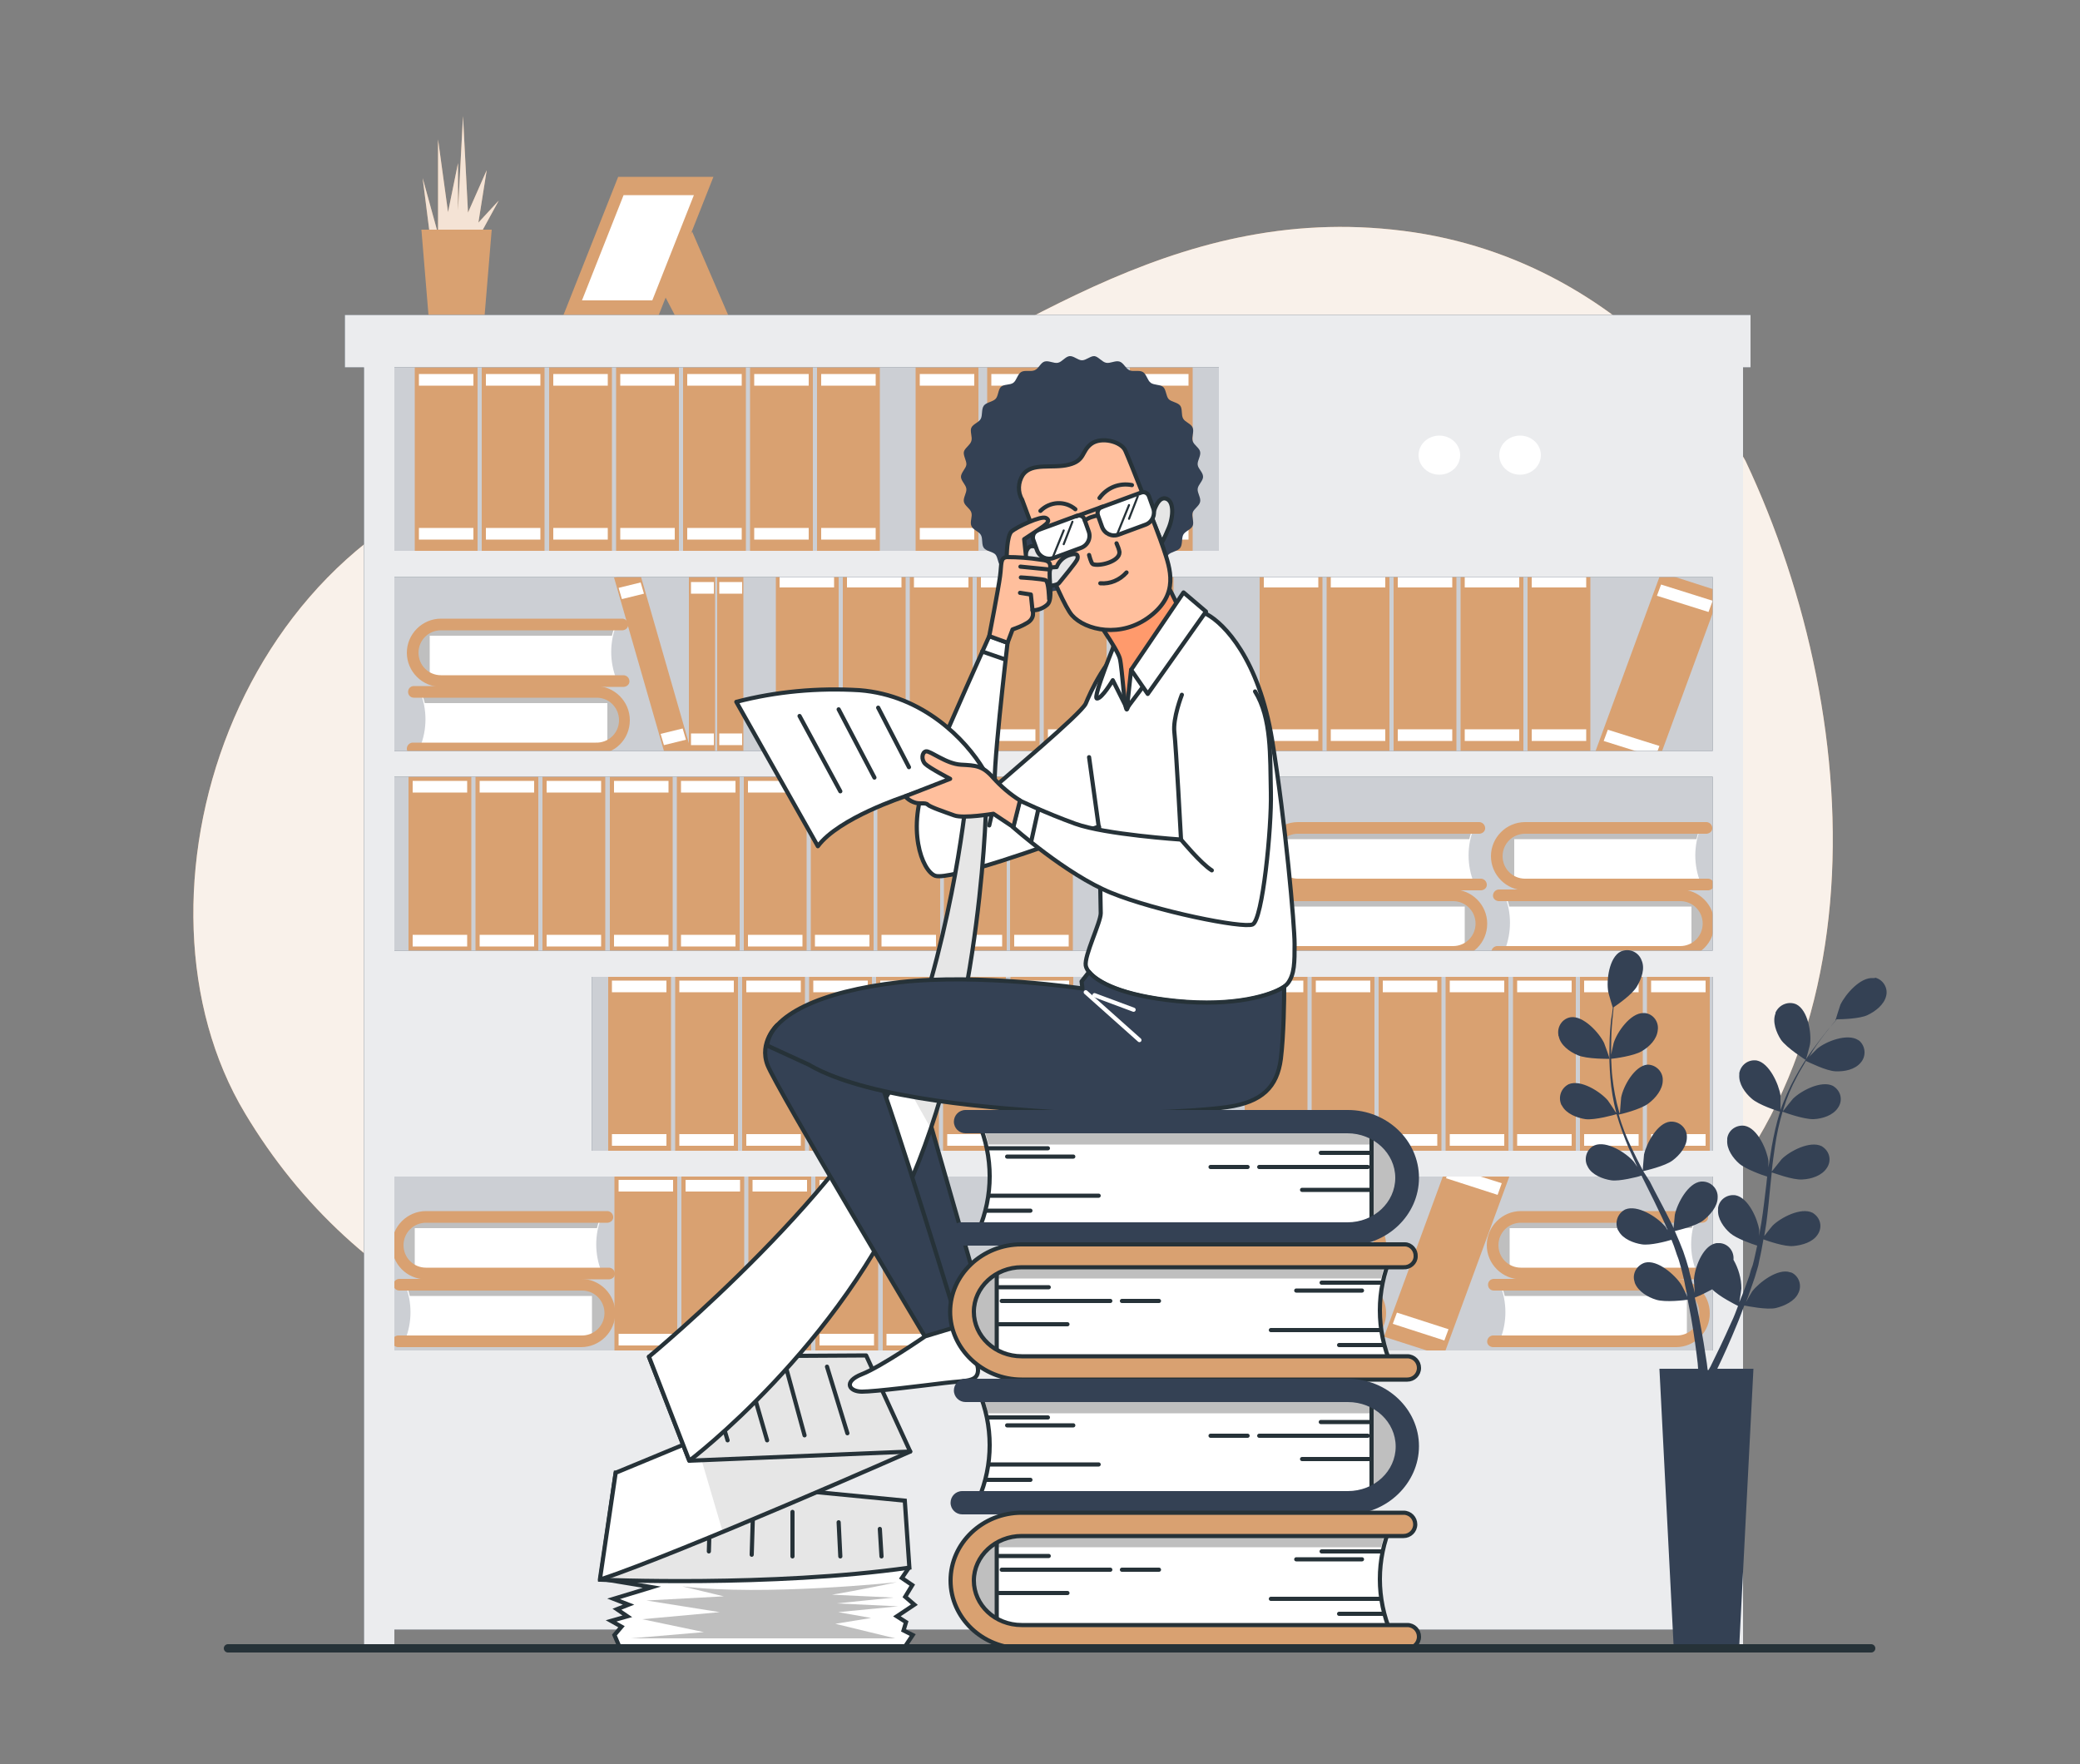 <?xml version="1.0" encoding="utf-8"?>
<!-- Generator: Adobe Illustrator 25.3.1, SVG Export Plug-In . SVG Version: 6.00 Build 0)  -->
<svg version="1.1" id="Capa_2" xmlns="http://www.w3.org/2000/svg" xmlns:xlink="http://www.w3.org/1999/xlink" x="0px" y="0px"
	 viewBox="0 0 500 424" style="enable-background:new 0 0 500 424;" xml:space="preserve">
<rect x="0" y="0" width="500" height="424" fill="#808080" stroke="none"/>
<style type="text/css">
	.st0{fill:#344154;fill-opacity:0;}
	.st1{fill:#D9A171;}
	.st2{opacity:0.85;fill:#FFFFFF;enable-background:new    ;}
	.st3{opacity:0.7;fill:#FFFFFF;enable-background:new    ;}
	.st4{fill:#FFFFFF;}
	.st5{fill:#344154;}
	.st6{opacity:0.75;fill:#FFFFFF;enable-background:new    ;}
	.st7{opacity:0.25;enable-background:new    ;}
	.st8{opacity:0.9;fill:#FFFFFF;enable-background:new    ;}
	.st9{fill:#FFFFFF;stroke:#263238;stroke-linecap:round;stroke-miterlimit:10;}
	.st10{clip-path:url(#SVGID_2_);}
	.st11{opacity:0.1;enable-background:new    ;}
	.st12{fill:none;stroke:#263238;stroke-linecap:round;stroke-miterlimit:10;}
	.st13{fill:none;stroke:#263238;stroke-linecap:round;stroke-linejoin:round;}
	.st14{clip-path:url(#SVGID_4_);}
	.st15{clip-path:url(#SVGID_6_);}
	.st16{fill:#344154;stroke:#263238;stroke-linecap:round;stroke-linejoin:round;}
	.st17{fill:#FFFFFF;stroke:#263238;stroke-linecap:round;stroke-linejoin:round;}
	.st18{fill:#FF9A6C;}
	.st19{clip-path:url(#SVGID_8_);}
	.st20{clip-path:url(#SVGID_10_);}
	.st21{fill:#FFBF9D;}
	.st22{fill:none;stroke:#263238;stroke-width:0.5;stroke-linecap:round;stroke-linejoin:round;}
	.st23{clip-path:url(#SVGID_12_);}
	.st24{clip-path:url(#SVGID_14_);}
	.st25{fill:none;stroke:#FFFFFF;stroke-linecap:round;stroke-linejoin:round;}
	.st26{fill:#D9A171;stroke:#263238;stroke-linecap:round;stroke-linejoin:round;}
	.st27{fill:none;stroke:#263238;stroke-width:2;stroke-linecap:round;stroke-linejoin:round;}
</style>
<g id="Capa_1">
	<rect id="Rectángulo_6382" y="-38" class="st0" width="500" height="500"/>
	<g id="freepik--background-simple--inject-33">
		<path id="Trazado_106435" class="st1" d="M419.6,110.8c0,0-25.6-48.1-82.2-55.3S241.3,83.2,199.7,101
			c-21.8,9.3-46.7,5.7-69.8,10.2c-74,14.4-101.9,105-71,156.4c26.7,44.6,73.7,67.8,145.2,73.1s121.7,11.6,185.7-32.1
			S449.5,174.1,419.6,110.8z"/>
		<path id="Trazado_106436" class="st2" d="M419.6,110.8c0,0-25.6-48.1-82.2-55.3S241.3,83.2,199.7,101
			c-21.8,9.3-46.7,5.7-69.8,10.2c-74,14.4-101.9,105-71,156.4c26.7,44.6,73.7,67.8,145.2,73.1s121.7,11.6,185.7-32.1
			S449.5,174.1,419.6,110.8z"/>
	</g>
	<g id="freepik--Bookshelf--inject-33">
		<path id="Trazado_106437" class="st1" d="M103.6,58.6l-2-15.8l3.7,13.4V33.5l2.4,17.5l2.4-11.8v11.4l1.2-22.7l1.2,23.2l4.5-10.2
			l-2,12.6l4.9-5.3l-6.9,12.6L103.6,58.6z"/>
		<path id="Trazado_106438" class="st3" d="M103.6,58.6l-2-15.8l3.7,13.4V33.5l2.4,17.5l2.4-11.8v11.4l1.2-22.7l1.2,23.2l4.5-10.2
			l-2,12.6l4.9-5.3l-6.9,12.6L103.6,58.6z"/>
		<path id="Trazado_106439" class="st1" d="M116.5,75.7H103l-1.7-20.5h16.9L116.5,75.7z"/>
		<path id="Trazado_106440" class="st1" d="M166.4,55.7l8.8,20.4h-12.8l-4.4-8.4L166.4,55.7z"/>
		<path id="Trazado_106441" class="st1" d="M171.5,42.5h-22.9l-13.5,34.1H158L171.5,42.5z"/>
		<path id="Trazado_106442" class="st4" d="M166.8,46.9h-16.9l-10,25.3h16.9L166.8,46.9z"/>
		<rect id="Rectángulo_6383" x="90.7" y="82.5" class="st5" width="325.2" height="260.7"/>
		<rect id="Rectángulo_6384" x="90.7" y="82.5" class="st6" width="325.2" height="260.7"/>
		<rect id="Rectángulo_6385" x="99.7" y="87.2" class="st1" width="15.1" height="46.1"/>
		<rect id="Rectángulo_6386" x="100.7" y="89.9" class="st4" width="13.1" height="2.8"/>
		<rect id="Rectángulo_6387" x="100.7" y="126.9" class="st4" width="13.1" height="2.8"/>
		<rect id="Rectángulo_6388" x="115.8" y="87.2" class="st1" width="15.1" height="46.1"/>
		<rect id="Rectángulo_6389" x="116.8" y="89.9" class="st4" width="13.1" height="2.8"/>
		<rect id="Rectángulo_6390" x="116.8" y="126.9" class="st4" width="13.1" height="2.8"/>
		<rect id="Rectángulo_6391" x="132" y="87.2" class="st1" width="15.1" height="46.1"/>
		<rect id="Rectángulo_6392" x="133" y="89.9" class="st4" width="13.1" height="2.8"/>
		<rect id="Rectángulo_6393" x="133" y="126.9" class="st4" width="13.1" height="2.8"/>
		<rect id="Rectángulo_6394" x="148.1" y="87.2" class="st1" width="15.1" height="46.1"/>
		<rect id="Rectángulo_6395" x="149.1" y="89.9" class="st4" width="13.1" height="2.8"/>
		<rect id="Rectángulo_6396" x="149.1" y="126.9" class="st4" width="13.1" height="2.8"/>
		<rect id="Rectángulo_6397" x="164.2" y="87.2" class="st1" width="15.1" height="46.1"/>
		<rect id="Rectángulo_6398" x="165.2" y="89.9" class="st4" width="13.1" height="2.8"/>
		<rect id="Rectángulo_6399" x="165.2" y="126.9" class="st4" width="13.1" height="2.8"/>
		<rect id="Rectángulo_6400" x="180.3" y="87.2" class="st1" width="15.1" height="46.1"/>
		<rect id="Rectángulo_6401" x="181.3" y="89.9" class="st4" width="13.1" height="2.8"/>
		<rect id="Rectángulo_6402" x="181.3" y="126.9" class="st4" width="13.1" height="2.8"/>
		<rect id="Rectángulo_6403" x="186.5" y="135.7" class="st1" width="15.1" height="46.1"/>
		<rect id="Rectángulo_6404" x="187.4" y="138.4" class="st4" width="13.1" height="2.8"/>
		<rect id="Rectángulo_6405" x="187.4" y="175.3" class="st4" width="13.1" height="2.8"/>
		<rect id="Rectángulo_6406" x="202.6" y="135.7" class="st1" width="15.1" height="46.1"/>
		<rect id="Rectángulo_6407" x="203.6" y="138.4" class="st4" width="13.1" height="2.8"/>
		<rect id="Rectángulo_6408" x="203.6" y="175.3" class="st4" width="13.1" height="2.8"/>
		<rect id="Rectángulo_6409" x="218.7" y="135.7" class="st1" width="15.1" height="46.1"/>
		<rect id="Rectángulo_6410" x="219.7" y="138.4" class="st4" width="13.1" height="2.8"/>
		<rect id="Rectángulo_6411" x="219.7" y="175.3" class="st4" width="13.1" height="2.8"/>
		<rect id="Rectángulo_6412" x="234.8" y="135.7" class="st1" width="15.1" height="46.1"/>
		<rect id="Rectángulo_6413" x="235.8" y="138.4" class="st4" width="13.1" height="2.8"/>
		<rect id="Rectángulo_6414" x="235.8" y="175.3" class="st4" width="13.1" height="2.8"/>
		<rect id="Rectángulo_6415" x="250.9" y="135.7" class="st1" width="15.1" height="46.1"/>
		<rect id="Rectángulo_6416" x="251.9" y="138.4" class="st4" width="13.1" height="2.8"/>
		<rect id="Rectángulo_6417" x="251.9" y="175.3" class="st4" width="13.1" height="2.8"/>
		<rect id="Rectángulo_6418" x="267" y="135.7" class="st1" width="15.1" height="46.1"/>
		<rect id="Rectángulo_6419" x="268" y="138.4" class="st4" width="13.1" height="2.8"/>
		<rect id="Rectángulo_6420" x="268" y="175.3" class="st4" width="13.1" height="2.8"/>
		<rect id="Rectángulo_6421" x="302.8" y="135.7" class="st1" width="15.1" height="46.1"/>
		<rect id="Rectángulo_6422" x="303.8" y="138.4" class="st4" width="13.1" height="2.8"/>
		<rect id="Rectángulo_6423" x="303.8" y="175.3" class="st4" width="13.1" height="2.8"/>
		<rect id="Rectángulo_6424" x="318.9" y="135.7" class="st1" width="15.1" height="46.1"/>
		<rect id="Rectángulo_6425" x="319.9" y="138.4" class="st4" width="13.1" height="2.8"/>
		<rect id="Rectángulo_6426" x="319.9" y="175.3" class="st4" width="13.1" height="2.8"/>
		<rect id="Rectángulo_6427" x="335" y="135.7" class="st1" width="15.1" height="46.1"/>
		<rect id="Rectángulo_6428" x="336" y="138.4" class="st4" width="13.1" height="2.8"/>
		<rect id="Rectángulo_6429" x="336" y="175.3" class="st4" width="13.1" height="2.8"/>
		<rect id="Rectángulo_6430" x="351.1" y="135.7" class="st1" width="15.1" height="46.1"/>
		<rect id="Rectángulo_6431" x="352.1" y="138.4" class="st4" width="13.1" height="2.8"/>
		<rect id="Rectángulo_6432" x="352.1" y="175.3" class="st4" width="13.1" height="2.8"/>
		<rect id="Rectángulo_6433" x="367.2" y="135.7" class="st1" width="15.1" height="46.1"/>
		<rect id="Rectángulo_6434" x="368.2" y="138.4" class="st4" width="13.1" height="2.8"/>
		<rect id="Rectángulo_6435" x="368.2" y="175.3" class="st4" width="13.1" height="2.8"/>
		<path id="Trazado_106443" class="st1" d="M397.6,185.8l-14.3-4.6l16-43.6l14.3,4.6L397.6,185.8z"/>
		<path id="Trazado_106444" class="st4" d="M410.7,147.1l-12.4-3.9l1-2.7l12.4,3.9L410.7,147.1z"/>
		<path id="Trazado_106445" class="st4" d="M397.9,182l-12.4-3.9l1-2.7l12.4,3.9L397.9,182z"/>
		<path id="Trazado_106446" class="st1" d="M347,325.9l-14.3-4.6l16-43.6l14.3,4.6L347,325.9z"/>
		<path id="Trazado_106447" class="st4" d="M360,287.2l-12.4-4l1-2.7l12.4,3.9L360,287.2z"/>
		<path id="Trazado_106448" class="st4" d="M347.2,322.2l-12.4-4l1-2.7l12.4,4L347.2,322.2z"/>
		<rect id="Rectángulo_6436" x="196.4" y="87.2" class="st1" width="15.1" height="46.1"/>
		<rect id="Rectángulo_6437" x="197.4" y="89.9" class="st4" width="13.1" height="2.8"/>
		<rect id="Rectángulo_6438" x="197.4" y="126.9" class="st4" width="13.1" height="2.8"/>
		<rect id="Rectángulo_6439" x="98.2" y="185" class="st1" width="15.1" height="46.1"/>
		<rect id="Rectángulo_6440" x="99.2" y="187.7" class="st4" width="13.1" height="2.8"/>
		<rect id="Rectángulo_6441" x="99.2" y="224.7" class="st4" width="13.1" height="2.8"/>
		<rect id="Rectángulo_6442" x="114.3" y="185" class="st1" width="15.1" height="46.1"/>
		<rect id="Rectángulo_6443" x="115.3" y="187.7" class="st4" width="13.1" height="2.8"/>
		<rect id="Rectángulo_6444" x="115.3" y="224.7" class="st4" width="13.1" height="2.8"/>
		<rect id="Rectángulo_6445" x="130.4" y="185" class="st1" width="15.1" height="46.1"/>
		<rect id="Rectángulo_6446" x="131.4" y="187.7" class="st4" width="13.1" height="2.8"/>
		<rect id="Rectángulo_6447" x="131.4" y="224.7" class="st4" width="13.1" height="2.8"/>
		<rect id="Rectángulo_6448" x="146.6" y="185" class="st1" width="15.1" height="46.1"/>
		<rect id="Rectángulo_6449" x="147.6" y="187.7" class="st4" width="13.1" height="2.8"/>
		<rect id="Rectángulo_6450" x="147.6" y="224.7" class="st4" width="13.1" height="2.8"/>
		<rect id="Rectángulo_6451" x="162.7" y="185" class="st1" width="15.1" height="46.1"/>
		<rect id="Rectángulo_6452" x="163.7" y="187.7" class="st4" width="13.1" height="2.8"/>
		<rect id="Rectángulo_6453" x="163.7" y="224.7" class="st4" width="13.1" height="2.8"/>
		<rect id="Rectángulo_6454" x="147.7" y="280.9" class="st1" width="15.1" height="46.1"/>
		<rect id="Rectángulo_6455" x="148.7" y="283.6" class="st4" width="13.1" height="2.8"/>
		<rect id="Rectángulo_6456" x="148.7" y="320.6" class="st4" width="13.1" height="2.8"/>
		<rect id="Rectángulo_6457" x="163.8" y="280.9" class="st1" width="15.1" height="46.1"/>
		<rect id="Rectángulo_6458" x="164.8" y="283.6" class="st4" width="13.1" height="2.8"/>
		<rect id="Rectángulo_6459" x="164.8" y="320.6" class="st4" width="13.1" height="2.8"/>
		<rect id="Rectángulo_6460" x="179.9" y="280.9" class="st1" width="15.1" height="46.1"/>
		<rect id="Rectángulo_6461" x="180.9" y="283.6" class="st4" width="13.1" height="2.8"/>
		<rect id="Rectángulo_6462" x="180.9" y="320.6" class="st4" width="13.1" height="2.8"/>
		<rect id="Rectángulo_6463" x="196" y="280.9" class="st1" width="15.1" height="46.1"/>
		<rect id="Rectángulo_6464" x="197" y="283.6" class="st4" width="13.1" height="2.8"/>
		<rect id="Rectángulo_6465" x="197" y="320.6" class="st4" width="13.1" height="2.8"/>
		<rect id="Rectángulo_6466" x="212.2" y="280.9" class="st1" width="15.1" height="46.1"/>
		<rect id="Rectángulo_6467" x="213.1" y="283.6" class="st4" width="13.1" height="2.8"/>
		<rect id="Rectángulo_6468" x="213.1" y="320.6" class="st4" width="13.1" height="2.8"/>
		<rect id="Rectángulo_6469" x="178.8" y="185" class="st1" width="15.1" height="46.1"/>
		<rect id="Rectángulo_6470" x="179.8" y="187.7" class="st4" width="13.1" height="2.8"/>
		<rect id="Rectángulo_6471" x="179.8" y="224.7" class="st4" width="13.1" height="2.8"/>
		<rect id="Rectángulo_6472" x="194.9" y="185" class="st1" width="15.1" height="46.1"/>
		<rect id="Rectángulo_6473" x="195.9" y="187.7" class="st4" width="13.1" height="2.8"/>
		<rect id="Rectángulo_6474" x="195.9" y="224.7" class="st4" width="13.1" height="2.8"/>
		<rect id="Rectángulo_6475" x="210.9" y="185" class="st1" width="15.1" height="46.1"/>
		<rect id="Rectángulo_6476" x="211.9" y="187.7" class="st4" width="13.1" height="2.8"/>
		<rect id="Rectángulo_6477" x="211.9" y="224.7" class="st4" width="13.1" height="2.8"/>
		<rect id="Rectángulo_6478" x="226.9" y="185" class="st1" width="15.1" height="46.1"/>
		<rect id="Rectángulo_6479" x="227.8" y="187.7" class="st4" width="13.1" height="2.8"/>
		<rect id="Rectángulo_6480" x="227.8" y="224.7" class="st4" width="13.1" height="2.8"/>
		<path id="Trazado_106449" class="st1" d="M284.6,228.1l-14.5,4L255.8,188l14.5-4.1L284.6,228.1z"/>
		<path id="Trazado_106450" class="st4" d="M271,189.6l-12.6,3.5l-0.9-2.7l12.5-3.5L271,189.6z"/>
		<path id="Trazado_106451" class="st4" d="M282.5,225l-12.5,3.5l-0.9-2.7l12.5-3.5L282.5,225z"/>
		<rect id="Rectángulo_6481" x="242.8" y="185" class="st1" width="15.1" height="46.1"/>
		<rect id="Rectángulo_6482" x="243.8" y="187.7" class="st4" width="13.1" height="2.8"/>
		<rect id="Rectángulo_6483" x="243.8" y="224.7" class="st4" width="13.1" height="2.8"/>
		<rect id="Rectángulo_6484" x="146.2" y="233" class="st1" width="15.1" height="46.1"/>
		<rect id="Rectángulo_6485" x="147.1" y="235.7" class="st4" width="13.1" height="2.8"/>
		<rect id="Rectángulo_6486" x="147.1" y="272.6" class="st4" width="13.1" height="2.8"/>
		<rect id="Rectángulo_6487" x="162.3" y="233" class="st1" width="15.1" height="46.1"/>
		<rect id="Rectángulo_6488" x="163.3" y="235.7" class="st4" width="13.1" height="2.8"/>
		<rect id="Rectángulo_6489" x="163.3" y="272.6" class="st4" width="13.1" height="2.8"/>
		<rect id="Rectángulo_6490" x="178.4" y="233" class="st1" width="15.1" height="46.1"/>
		<rect id="Rectángulo_6491" x="179.4" y="235.7" class="st4" width="13.1" height="2.8"/>
		<rect id="Rectángulo_6492" x="179.4" y="272.6" class="st4" width="13.1" height="2.8"/>
		<rect id="Rectángulo_6493" x="194.5" y="233" class="st1" width="15.1" height="46.1"/>
		<rect id="Rectángulo_6494" x="195.5" y="235.7" class="st4" width="13.1" height="2.8"/>
		<rect id="Rectángulo_6495" x="195.5" y="272.6" class="st4" width="13.1" height="2.8"/>
		<rect id="Rectángulo_6496" x="210.6" y="233" class="st1" width="15.1" height="46.1"/>
		<rect id="Rectángulo_6497" x="211.6" y="235.7" class="st4" width="13.1" height="2.8"/>
		<rect id="Rectángulo_6498" x="211.6" y="272.6" class="st4" width="13.1" height="2.8"/>
		<rect id="Rectángulo_6499" x="226.7" y="233" class="st1" width="15.1" height="46.1"/>
		<rect id="Rectángulo_6500" x="227.7" y="235.7" class="st4" width="13.1" height="2.8"/>
		<rect id="Rectángulo_6501" x="227.7" y="272.6" class="st4" width="13.1" height="2.8"/>
		<rect id="Rectángulo_6502" x="242.9" y="233" class="st1" width="15.1" height="46.1"/>
		<rect id="Rectángulo_6503" x="243.9" y="235.7" class="st4" width="13.1" height="2.8"/>
		<rect id="Rectángulo_6504" x="243.9" y="272.6" class="st4" width="13.1" height="2.8"/>
		<rect id="Rectángulo_6505" x="299.2" y="233" class="st1" width="15.1" height="46.1"/>
		<rect id="Rectángulo_6506" x="300.2" y="235.7" class="st4" width="13.1" height="2.8"/>
		<rect id="Rectángulo_6507" x="300.2" y="272.6" class="st4" width="13.1" height="2.8"/>
		<rect id="Rectángulo_6508" x="315.3" y="233" class="st1" width="15.1" height="46.1"/>
		<rect id="Rectángulo_6509" x="316.3" y="235.7" class="st4" width="13.1" height="2.8"/>
		<rect id="Rectángulo_6510" x="316.3" y="272.6" class="st4" width="13.1" height="2.8"/>
		<rect id="Rectángulo_6511" x="331.4" y="233" class="st1" width="15.1" height="46.1"/>
		<rect id="Rectángulo_6512" x="332.4" y="235.7" class="st4" width="13.1" height="2.8"/>
		<rect id="Rectángulo_6513" x="332.4" y="272.6" class="st4" width="13.1" height="2.8"/>
		<rect id="Rectángulo_6514" x="347.5" y="233" class="st1" width="15.1" height="46.1"/>
		<rect id="Rectángulo_6515" x="348.5" y="235.7" class="st4" width="13.1" height="2.8"/>
		<rect id="Rectángulo_6516" x="348.5" y="272.6" class="st4" width="13.1" height="2.8"/>
		<rect id="Rectángulo_6517" x="363.7" y="233" class="st1" width="15.1" height="46.1"/>
		<rect id="Rectángulo_6518" x="364.7" y="235.7" class="st4" width="13.1" height="2.8"/>
		<rect id="Rectángulo_6519" x="364.7" y="272.6" class="st4" width="13.1" height="2.8"/>
		<rect id="Rectángulo_6520" x="379.8" y="233" class="st1" width="15.1" height="46.1"/>
		<rect id="Rectángulo_6521" x="380.8" y="235.7" class="st4" width="13.1" height="2.8"/>
		<rect id="Rectángulo_6522" x="380.8" y="272.6" class="st4" width="13.1" height="2.8"/>
		<rect id="Rectángulo_6523" x="395.9" y="233" class="st1" width="15.1" height="46.1"/>
		<rect id="Rectángulo_6524" x="396.9" y="235.7" class="st4" width="13.1" height="2.8"/>
		<rect id="Rectángulo_6525" x="396.9" y="272.6" class="st4" width="13.1" height="2.8"/>
		<rect id="Rectángulo_6526" x="220.1" y="87.2" class="st1" width="15.1" height="46.1"/>
		<rect id="Rectángulo_6527" x="221.1" y="89.9" class="st4" width="13.1" height="2.8"/>
		<rect id="Rectángulo_6528" x="221.1" y="126.9" class="st4" width="13.1" height="2.8"/>
		<rect id="Rectángulo_6529" x="237.3" y="87.2" class="st1" width="15.1" height="46.1"/>
		<rect id="Rectángulo_6530" x="238.3" y="89.9" class="st4" width="13.1" height="2.8"/>
		<rect id="Rectángulo_6531" x="238.3" y="126.9" class="st4" width="13.1" height="2.8"/>
		<rect id="Rectángulo_6532" x="254.5" y="87.2" class="st1" width="15.1" height="46.1"/>
		<rect id="Rectángulo_6533" x="255.4" y="89.9" class="st4" width="13.1" height="2.8"/>
		<rect id="Rectángulo_6534" x="255.4" y="126.9" class="st4" width="13.1" height="2.8"/>
		<rect id="Rectángulo_6535" x="271.6" y="87.2" class="st1" width="15.1" height="46.1"/>
		<rect id="Rectángulo_6536" x="272.6" y="89.9" class="st4" width="13.1" height="2.8"/>
		<rect id="Rectángulo_6537" x="272.6" y="126.9" class="st4" width="13.1" height="2.8"/>
		<path id="Trazado_106452" class="st1" d="M166.3,181.1l-6.1,1.5l-12.6-43.8l6.1-1.5L166.3,181.1z"/>
		<path id="Trazado_106453" class="st4" d="M154.8,142.7l-5.3,1.3l-0.8-2.7l5.3-1.3L154.8,142.7z"/>
		<path id="Trazado_106454" class="st4" d="M164.9,177.8l-5.3,1.3l-0.8-2.7l5.3-1.3L164.9,177.8z"/>
		<rect id="Rectángulo_6538" x="165.6" y="137.3" class="st1" width="6.3" height="45.3"/>
		<rect id="Rectángulo_6539" x="166.1" y="139.9" class="st4" width="5.5" height="2.8"/>
		<rect id="Rectángulo_6540" x="166.1" y="176.3" class="st4" width="5.5" height="2.8"/>
		<rect id="Rectángulo_6541" x="172.4" y="137.3" class="st1" width="6.3" height="45.3"/>
		<rect id="Rectángulo_6542" x="172.9" y="139.9" class="st4" width="5.5" height="2.8"/>
		<rect id="Rectángulo_6543" x="172.9" y="176.3" class="st4" width="5.5" height="2.8"/>
		<path id="Trazado_106455" class="st4" d="M101,166.3c1.7,4.2,1.7,9,0,13.2h43.9c0,0,5.4-1.4,5.4-6.6c-0.7-2.9-2.6-5.2-5.3-6.5
			L101,166.3z"/>
		<path id="Trazado_106456" class="st7" d="M147,167.4c-1.9-1.1-3.7-1-5.9-1h-15l-21-0.1c-0.3,0-3.8,0.3-3.9,0
			c0.4,0.9,0.7,1.8,0.9,2.7H146v10c2.6-1,4.3-3.4,4.4-6.2c0.1-2.2-1-4.2-2.9-5.2L147,167.4z"/>
		<path id="Trazado_106457" class="st1" d="M143.2,181.3H99.1c-0.8-0.1-1.4-0.7-1.3-1.5c0.1-0.7,0.6-1.2,1.3-1.3h44.1
			c3,0.1,5.5-2.2,5.6-5.2s-2.2-5.5-5.2-5.6l0,0H99.5c-0.8,0-1.4-0.6-1.4-1.4c0-0.8,0.6-1.4,1.4-1.4l0,0h43.7c4.5,0,8.2,3.7,8.2,8.2
			C151.4,177.7,147.8,181.3,143.2,181.3z"/>
		<path id="Trazado_106458" class="st4" d="M148.2,150.1c-1.7,4.2-1.7,9,0,13.2h-43.9c0,0-5.4-1.4-5.4-6.6c0.7-2.8,2.6-5.2,5.3-6.5
			L148.2,150.1z"/>
		<path id="Trazado_106459" class="st7" d="M102.2,151.2c1.9-1.1,3.7-1,5.9-1h15l21-0.1c0.3,0,3.8,0.3,3.9,0
			c-0.4,0.9-0.7,1.8-0.9,2.7h-43.8v10.1c-2.5-1-4.3-3.4-4.4-6.2c-0.1-2.2,1-4.2,2.9-5.2L102.2,151.2z"/>
		<path id="Trazado_106460" class="st1" d="M106,165.1h44c0.8-0.1,1.4-0.7,1.3-1.5c-0.1-0.7-0.6-1.2-1.3-1.3h-44
			c-3,0-5.4-2.4-5.4-5.4c0-3,2.4-5.4,5.4-5.4h43.7c0.8-0.1,1.4-0.7,1.3-1.5c-0.1-0.7-0.6-1.2-1.3-1.3H106c-4.5,0-8.2,3.7-8.2,8.2
			C97.8,161.4,101.5,165.1,106,165.1z"/>
		<path id="Trazado_106461" class="st4" d="M361.7,215.2c1.7,4.2,1.7,9,0,13.2h43.9c0,0,5.4-1.4,5.4-6.6c-0.7-2.9-2.6-5.2-5.3-6.5
			L361.7,215.2z"/>
		<path id="Trazado_106462" class="st7" d="M407.7,216.3c-1.9-1.1-3.7-1-5.9-1h-15l-21-0.1c-0.3,0-3.8,0.3-3.9,0
			c0.4,0.9,0.7,1.8,0.9,2.7h43.8v10c2.6-1,4.3-3.4,4.4-6.2c0.1-2.2-1-4.2-2.9-5.2L407.7,216.3z"/>
		<path id="Trazado_106463" class="st1" d="M403.9,230.2h-44.1c-0.8-0.1-1.4-0.7-1.3-1.5c0.1-0.7,0.6-1.2,1.3-1.3h44.1
			c3,0,5.4-2.4,5.4-5.4c0-3-2.4-5.4-5.4-5.4h-43.7c-0.8-0.1-1.4-0.7-1.3-1.5c0.1-0.7,0.6-1.2,1.3-1.3h43.7c4.5,0,8.2,3.7,8.2,8.2
			C412.1,226.6,408.5,230.2,403.9,230.2C403.9,230.2,403.9,230.2,403.9,230.2L403.9,230.2z"/>
		<path id="Trazado_106464" class="st4" d="M408.8,199c-1.7,4.2-1.7,9,0,13.2H365c0,0-5.4-1.4-5.4-6.6c0.7-2.8,2.6-5.2,5.3-6.5
			L408.8,199z"/>
		<path id="Trazado_106465" class="st7" d="M362.9,200.1c1.9-1.1,3.7-1,5.9-1h15l21-0.1c0.3,0,3.8,0.3,3.9,0
			c-0.4,0.9-0.7,1.8-0.9,2.7h-43.8v10.1c-2.5-1-4.3-3.4-4.4-6.2c-0.1-2.2,1-4.2,2.9-5.2L362.9,200.1z"/>
		<path id="Trazado_106466" class="st1" d="M366.6,214h44.1c0.8-0.1,1.4-0.7,1.3-1.5c-0.1-0.7-0.6-1.2-1.3-1.3h-44.1
			c-3,0-5.4-2.4-5.4-5.4c0-3,2.4-5.4,5.4-5.4l0,0h43.7c0.8-0.1,1.4-0.7,1.3-1.5c-0.1-0.7-0.6-1.2-1.3-1.3h-43.7
			c-4.5,0-8.2,3.7-8.2,8.2C358.4,210.3,362.1,214,366.6,214z"/>
		<path id="Trazado_106467" class="st4" d="M360.6,308.8c1.7,4.2,1.7,9,0,13.2h43.9c0,0,5.4-1.4,5.4-6.6c-0.7-2.9-2.6-5.2-5.3-6.5
			L360.6,308.8z"/>
		<path id="Trazado_106468" class="st7" d="M406.6,309.9c-1.9-1.1-3.7-1-5.9-1h-15l-21-0.1c-0.4,0-3.8,0.3-3.9,0
			c0.4,0.9,0.7,1.8,0.9,2.7h43.8v10.1c2.6-1,4.3-3.4,4.4-6.2c0.1-2.2-1-4.2-2.9-5.2L406.6,309.9z"/>
		<path id="Trazado_106469" class="st1" d="M402.9,323.8h-44.1c-0.8-0.1-1.4-0.7-1.3-1.5c0.1-0.7,0.6-1.2,1.3-1.3h44.1
			c3,0.1,5.5-2.2,5.6-5.2c0.1-3-2.2-5.5-5.2-5.6l0,0h-44.2c-0.8,0-1.4-0.6-1.4-1.4c0-0.8,0.6-1.4,1.4-1.4c0,0,0,0,0,0h43.7
			c4.5,0,8.2,3.7,8.2,8.2C411.1,320.1,407.4,323.8,402.9,323.8L402.9,323.8z"/>
		<path id="Trazado_106470" class="st4" d="M407.8,292.5c-1.7,4.2-1.7,9,0,13.2H364c0,0-5.4-1.4-5.4-6.6c0.7-2.8,2.6-5.2,5.3-6.4
			L407.8,292.5z"/>
		<path id="Trazado_106471" class="st7" d="M361.8,293.6c1.9-1.1,3.7-1,5.9-1h15l21-0.1c0.3,0,3.8,0.3,3.9,0
			c-0.4,0.9-0.7,1.8-0.9,2.7h-43.8v10.1c-2.5-1-4.3-3.4-4.4-6.2c-0.1-2.2,1-4.2,2.9-5.2L361.8,293.6z"/>
		<path id="Trazado_106472" class="st1" d="M365.6,307.5h44.1c0.8-0.1,1.4-0.7,1.3-1.5c-0.1-0.7-0.6-1.2-1.3-1.3h-44.1
			c-3,0-5.4-2.4-5.4-5.4c0-3,2.4-5.4,5.4-5.4h43.7c0.8-0.1,1.4-0.7,1.3-1.5c-0.1-0.7-0.6-1.2-1.3-1.3h-43.7c-4.5,0-8.2,3.7-8.2,8.2
			C357.4,303.8,361.1,307.5,365.6,307.5L365.6,307.5z"/>
		<path id="Trazado_106473" class="st4" d="M282.7,308.8c1.7,4.2,1.7,9,0,13.2h43.9c0,0,5.4-1.4,5.4-6.6c-0.7-2.9-2.6-5.2-5.3-6.5
			L282.7,308.8z"/>
		<path id="Trazado_106474" class="st7" d="M328.7,309.9c-1.9-1.1-3.7-1-5.9-1h-15l-21-0.1c-0.4,0-3.8,0.3-3.9,0
			c0.4,0.9,0.7,1.8,0.9,2.7h43.8v10.1c2.6-1,4.3-3.4,4.4-6.2c0.1-2.2-1-4.2-2.9-5.2L328.7,309.9z"/>
		<path id="Trazado_106475" class="st1" d="M325,323.8h-44.2c-0.8-0.1-1.4-0.7-1.3-1.5c0.1-0.7,0.6-1.2,1.3-1.3h44.1
			c3,0.1,5.5-2.2,5.6-5.2c0.1-3-2.2-5.5-5.2-5.6l0,0h-44.1c-0.8,0-1.4-0.6-1.4-1.4c0-0.8,0.6-1.4,1.4-1.4c0,0,0,0,0,0H325
			c4.5,0,8.2,3.7,8.2,8.2C333.2,320.1,329.5,323.8,325,323.8L325,323.8z"/>
		<path id="Trazado_106476" class="st4" d="M282.7,292.5c1.7,4.2,1.7,9,0,13.2h43.9c0,0,5.4-1.4,5.4-6.6c-0.7-2.8-2.6-5.2-5.3-6.4
			L282.7,292.5z"/>
		<path id="Trazado_106477" class="st7" d="M328.7,293.6c-1.9-1.1-3.7-1-5.9-1h-15l-21-0.1c-0.4,0-3.8,0.3-3.9,0
			c0.4,0.9,0.7,1.8,0.9,2.7h43.8v10.1c2.6-1,4.3-3.4,4.4-6.2c0.1-2.2-1-4.2-2.9-5.2L328.7,293.6z"/>
		<path id="Trazado_106478" class="st1" d="M325,307.5h-44.2c-0.8-0.1-1.4-0.7-1.3-1.5c0.1-0.7,0.6-1.2,1.3-1.3h44.1
			c3,0,5.4-2.4,5.4-5.4c0-3-2.4-5.4-5.4-5.4c0,0,0,0,0,0h-43.7c-0.8-0.1-1.4-0.7-1.3-1.5c0.1-0.7,0.6-1.2,1.3-1.3H325
			c4.5,0,8.2,3.7,8.2,8.2C333.2,303.8,329.5,307.5,325,307.5L325,307.5z"/>
		<path id="Trazado_106479" class="st4" d="M97.4,308.8c1.7,4.2,1.7,9,0,13.2h43.9c0,0,5.4-1.4,5.4-6.6c-0.7-2.9-2.6-5.2-5.3-6.5
			L97.4,308.8z"/>
		<path id="Trazado_106480" class="st7" d="M143.4,309.9c-1.9-1.1-3.7-1-5.9-1h-15l-21-0.1c-0.3,0-3.8,0.3-3.9,0
			c0.4,0.9,0.7,1.8,0.9,2.7h43.8v10.1c2.6-1,4.3-3.4,4.4-6.2c0.1-2.2-1-4.2-2.9-5.2L143.4,309.9z"/>
		<path id="Trazado_106481" class="st1" d="M139.7,323.8H95.6c-0.8-0.1-1.4-0.7-1.3-1.5c0.1-0.7,0.6-1.2,1.3-1.3h44.1
			c3,0.1,5.5-2.2,5.6-5.2c0.1-3-2.2-5.5-5.2-5.6l0,0H96c-0.8,0-1.4-0.6-1.4-1.4c0-0.8,0.6-1.4,1.4-1.4c0,0,0,0,0,0h43.7
			c4.5,0,8.2,3.7,8.2,8.2C147.9,320.1,144.2,323.8,139.7,323.8L139.7,323.8L139.7,323.8z"/>
		<path id="Trazado_106482" class="st4" d="M144.6,292.5c-1.7,4.2-1.7,9,0,13.2h-43.9c0,0-5.4-1.4-5.4-6.6c0.7-2.8,2.6-5.2,5.3-6.5
			L144.6,292.5z"/>
		<path id="Trazado_106483" class="st7" d="M98.6,293.6c1.9-1.1,3.7-1,5.9-1h15l21-0.1c0.3,0,3.8,0.3,3.9,0
			c-0.4,0.9-0.7,1.8-0.9,2.7H99.7v10.1c-2.5-1-4.3-3.4-4.4-6.2c-0.1-2.2,1-4.2,2.9-5.2L98.6,293.6z"/>
		<path id="Trazado_106484" class="st1" d="M102.4,307.5h44.1c0.8-0.1,1.4-0.7,1.3-1.5c-0.1-0.7-0.6-1.2-1.3-1.3h-44.1
			c-3,0-5.4-2.4-5.4-5.4c0-3,2.4-5.4,5.4-5.4c0,0,0,0,0,0h43.7c0.8-0.1,1.4-0.7,1.3-1.5c-0.1-0.7-0.6-1.2-1.3-1.3h-43.7
			c-4.5,0-8.2,3.7-8.2,8.2C94.2,303.8,97.8,307.5,102.4,307.5L102.4,307.5z"/>
		<path id="Trazado_106485" class="st4" d="M307.1,215.2c1.7,4.2,1.7,9,0,13.2H351c0,0,5.4-1.4,5.4-6.6c-0.7-2.9-2.6-5.2-5.3-6.5
			L307.1,215.2z"/>
		<path id="Trazado_106486" class="st7" d="M353.1,216.3c-1.9-1.1-3.7-1-5.9-1h-14.9l-21-0.1c-0.3,0-3.7,0.3-3.9,0
			c0.4,0.9,0.7,1.8,0.9,2.7h43.8v10c2.5-1,4.3-3.4,4.4-6.2c0.1-2.2-1-4.2-2.9-5.2L353.1,216.3z"/>
		<path id="Trazado_106487" class="st1" d="M349.3,230.2h-44.1c-0.8-0.1-1.4-0.7-1.3-1.5c0.1-0.7,0.6-1.2,1.3-1.3h44.1
			c3,0,5.4-2.4,5.4-5.4c0-3-2.4-5.4-5.4-5.4h-43.7c-0.8-0.1-1.4-0.7-1.3-1.5c0.1-0.7,0.6-1.2,1.3-1.3h43.7c4.5,0,8.2,3.7,8.2,8.2
			C357.5,226.6,353.9,230.2,349.3,230.2C349.3,230.2,349.3,230.2,349.3,230.2z"/>
		<path id="Trazado_106488" class="st4" d="M354.3,199c-1.7,4.2-1.7,9,0,13.2h-43.9c0,0-5.4-1.4-5.4-6.6c0.7-2.9,2.6-5.2,5.3-6.5
			L354.3,199z"/>
		<path id="Trazado_106489" class="st7" d="M308.3,200.1c1.9-1.1,3.7-1,5.9-1h15l21-0.1c0.3,0,3.7,0.3,3.9,0
			c-0.4,0.9-0.7,1.8-0.9,2.7h-43.8v10.1c-2.5-1-4.3-3.4-4.4-6.2c-0.1-2.2,1.1-4.2,2.9-5.2L308.3,200.1z"/>
		<path id="Trazado_106490" class="st1" d="M312,214h44.1c0.8-0.1,1.4-0.7,1.3-1.5c-0.1-0.7-0.6-1.2-1.3-1.3H312
			c-3,0-5.4-2.4-5.4-5.4c0-3,2.4-5.4,5.4-5.4h43.7c0.8-0.1,1.4-0.7,1.3-1.5c-0.1-0.7-0.6-1.2-1.3-1.3H312c-4.5,0-8.2,3.7-8.2,8.2
			C303.8,210.3,307.5,214,312,214z"/>
		<path id="Trazado_106491" class="st5" d="M420.8,75.7H82.9v12.6h4.6v307.5h7.3v-4.1h316.9v4.1h7.3V88.3h1.8V75.7z M142.3,234.8
			h269.4v41.8H142.3V234.8z M94.8,228.5v-41.8h316.9v41.8H94.8z M94.8,180.5v-41.8h316.9v41.8L94.8,180.5z M293,88.3v44.1H94.8V88.3
			H293z M94.8,324.6v-41.8h316.9v41.8H94.8z"/>
		<path id="Trazado_106492" class="st8" d="M420.8,75.7H82.9v12.6h4.6v307.5h7.3v-4.1h316.9v4.1h7.3V88.3h1.8V75.7z M142.3,234.8
			h269.4v41.8H142.3V234.8z M94.8,228.5v-41.8h316.9v41.8H94.8z M94.8,180.5v-41.8h316.9v41.8L94.8,180.5z M293,88.3v44.1H94.8V88.3
			H293z M94.8,324.6v-41.8h316.9v41.8H94.8z"/>
		<ellipse id="Elipse_4082" class="st4" cx="346" cy="109.4" rx="5" ry="4.7"/>
		<ellipse id="Elipse_4083" class="st4" cx="365.4" cy="109.4" rx="5" ry="4.7"/>
	</g>
	<g id="freepik--Character--inject-33">
		<path id="Trazado_106493" class="st9" d="M218.5,376.8l-1.7,2.5l2.5,1.7l-1.7,2.8l2.2,1.9l-4.2,2.8l2.2,1.4l-0.6,2l2.2,1.1
			l-2.2,3.3h-68.1l-1.4-3.3l1.7-2l-2.5-1.4l3.9-1.1l-2.5-1.7l2.8-1.1l-3.6-1.4l9.2-2.8l-10.3-1.7l3.3-25.3l67.6,11.6L218.5,376.8z"
			/>
		<path id="Trazado_106494" class="st7" d="M215.6,380.3c0,0-32,3.4-51.6,1l10,2.4l-18.6,1l17.6,2.8l-18.6,1.7l14.8,3.1l-17.6,1.5
			h63.6l-14.4-3.5l8.6-1.4l-7.9-1.4l14.4-1.4l-14.8-0.7l13.7-1.4l-14.8-0.7C200.1,383.3,207.7,382,215.6,380.3z"/>
		<path id="Trazado_106495" class="st4" d="M144.3,379.7c0,0,41.2,1.8,74.3-2.9l-1.1-16.1L148,354L144.3,379.7z"/>
		<g>
			<defs>
				<path id="SVGID_1_" d="M144.3,379.7c0,0,41.2,1.8,74.3-2.9l-1.1-16.1L148,354L144.3,379.7z"/>
			</defs>
			<clipPath id="SVGID_2_">
				<use xlink:href="#SVGID_1_"  style="overflow:visible;"/>
			</clipPath>
			<g id="Grupo_60103" class="st10">
				<path id="Trazado_106496" class="st11" d="M144.3,379.7c0,0,41.2,1.8,74.3-2.9l-1.1-16.1L148,354L144.3,379.7z"/>
			</g>
		</g>
		<path id="Trazado_106498" class="st12" d="M144.3,379.7c0,0,41.2,1.8,74.3-2.9l-1.1-16.1L148,354L144.3,379.7z"/>
		<line id="Línea_216" class="st13" x1="160.6" y1="358.5" x2="159.3" y2="371.6"/>
		<line id="Línea_217" class="st13" x1="170.8" y1="359.3" x2="170.4" y2="372.9"/>
		<line id="Línea_218" class="st13" x1="181.1" y1="360.6" x2="180.7" y2="373.7"/>
		<line id="Línea_219" class="st13" x1="190.5" y1="363.4" x2="190.5" y2="374.1"/>
		<line id="Línea_220" class="st13" x1="201.6" y1="365.9" x2="202" y2="374.1"/>
		<line id="Línea_221" class="st13" x1="211.5" y1="367.5" x2="211.9" y2="374.1"/>
		<path id="Trazado_106499" class="st4" d="M218.8,348.9c0,0-54.8,24.2-74.6,30.8L148,354l55.3-22.9L218.8,348.9z"/>
		<g>
			<defs>
				<path id="SVGID_3_" d="M218.8,348.9c0,0-54.8,24.2-74.6,30.8L148,354l55.3-22.9L218.8,348.9z"/>
			</defs>
			<clipPath id="SVGID_4_">
				<use xlink:href="#SVGID_3_"  style="overflow:visible;"/>
			</clipPath>
			<g id="Grupo_60104" class="st14">
				<path id="Trazado_106500" class="st11" d="M173.7,368.1c21.7-7,45.1-19.2,45.1-19.2l-15.6-17.8L166.6,344L173.7,368.1z"/>
			</g>
		</g>
		<path id="Trazado_106502" class="st13" d="M218.8,348.9c0,0-54.8,24.2-74.6,30.8L148,354l55.3-22.9L218.8,348.9z"/>
		<path id="Trazado_106503" class="st4" d="M165.7,351.1l53.1-2.2l-10.6-23.1l-52.2,0.3L165.7,351.1z"/>
		<g>
			<defs>
				<polygon id="SVGID_5_" points="165.7,351.1 218.8,348.9 208.2,325.8 156,326.1 				"/>
			</defs>
			<clipPath id="SVGID_6_">
				<use xlink:href="#SVGID_5_"  style="overflow:visible;"/>
			</clipPath>
			<g id="Grupo_60105" class="st15">
				<path id="Trazado_106504" class="st11" d="M165.7,351.1l53.1-2.2l-10.6-23.1l-52.2,0.3L165.7,351.1z"/>
			</g>
		</g>
		<path id="Trazado_106506" class="st13" d="M165.7,351.1l53.1-2.2l-10.6-23.1l-52.2,0.3L165.7,351.1z"/>
		<line id="Línea_222" class="st13" x1="170" y1="329.8" x2="174.9" y2="346.2"/>
		<line id="Línea_223" class="st13" x1="179.4" y1="328.9" x2="184.4" y2="346.2"/>
		<line id="Línea_224" class="st13" x1="188.9" y1="328.5" x2="193.4" y2="345"/>
		<line id="Línea_225" class="st13" x1="198.8" y1="328.5" x2="203.7" y2="344.5"/>
		<path id="Trazado_106507" class="st16" d="M221.1,261.2l15.9,55.4l-6.4,2.1l-29-62.9C201.7,255.9,212.7,252.3,221.1,261.2z"/>
		<path id="Trazado_106508" class="st17" d="M237.1,316.7c0,0,4.1,6.9,4.1,9.2s-7.4,2-10.8,2.6s-10.6,5.4-13.6,4.1c0,0-1.8-1,0-3.1
			s10.1-6.1,13.9-10.7L237.1,316.7z"/>
		<path id="Trazado_106509" class="st5" d="M289.2,114.6c0,1-1.2,1.9-1.3,2.9s0.8,2.1,0.6,3.1s-1.5,1.7-1.8,2.6s0.4,2.3,0,3.2
			s-1.9,1.3-2.3,2.2s-0.1,2.3-0.7,3.1s-2.1,0.9-2.8,1.6s-0.6,2.2-1.3,2.9s-2.2,0.4-3,1s-1,2.1-1.9,2.6s-2.2,0-3.2,0.4
			s-1.4,1.8-2.4,2.1s-2.2-0.5-3.2-0.3s-1.8,1.5-2.8,1.6s-2-1-3-1s-2.1,1.1-3,1s-1.8-1.4-2.8-1.6s-2.2,0.6-3.2,0.3s-1.5-1.7-2.4-2.1
			s-2.3,0.1-3.2-0.4s-1.1-2-1.9-2.6s-2.3-0.4-3-1s-0.7-2.2-1.3-2.9s-2.2-0.8-2.8-1.6s-0.2-2.2-0.7-3.1s-1.9-1.2-2.3-2.2
			s0.3-2.2,0-3.2s-1.6-1.6-1.8-2.6s0.7-2.1,0.6-3.1s-1.3-1.9-1.3-2.9s1.2-2,1.3-2.9s-0.8-2.2-0.6-3.1s1.5-1.6,1.8-2.6
			s-0.4-2.3,0-3.2s1.9-1.3,2.3-2.2s0.1-2.3,0.7-3.1s2.1-0.9,2.8-1.6s0.6-2.2,1.3-2.9s2.2-0.4,3-1s1-2.1,1.9-2.6s2.2,0,3.2-0.4
			s1.4-1.8,2.4-2.1s2.2,0.5,3.2,0.3s1.8-1.5,2.8-1.6s2,1,3,1s2.1-1.1,3-1s1.8,1.4,2.8,1.6s2.2-0.6,3.2-0.3s1.5,1.7,2.4,2.1
			s2.3-0.1,3.2,0.4s1.1,2,1.9,2.6s2.3,0.4,3,1s0.7,2.2,1.3,2.9s2.2,0.8,2.8,1.6s0.2,2.2,0.7,3.1s1.9,1.2,2.3,2.2s-0.3,2.2,0,3.2
			s1.6,1.6,1.8,2.6s-0.7,2.1-0.6,3.1S289.2,113.5,289.2,114.6z"/>
		<path id="Trazado_106510" class="st17" d="M237.8,152.9c0,0-10,22.2-15,34.2s-1.2,22.2,2,23.4c3.4,1.2,27.9-7.5,33.8-9.8
			c5.5-2.1,5.6-2,5.6-2s0.4,18.6,0.4,20.8c0,2.2-4,10.2-3.6,12.6s5.8,7,21.8,8.6s25.2-2.2,26.8-4.4s1.6-5,1.6-9.4s-2.2-29.4-5.4-49
			s-11.6-28-15.6-30.2s-10.8,0.8-17.6,5.4s-10.6,13.6-11.6,16s-20.2,18.4-21.6,19.8s2.8-34.4,2.8-34.4L237.8,152.9z"/>
		<line id="Línea_226" class="st13" x1="236.1" y1="156.6" x2="241.6" y2="158.5"/>
		<path id="Trazado_106511" class="st17" d="M239.4,188.8c-0.3,3.2-0.8,6.4-1.6,9.6"/>
		<line id="Línea_227" class="st13" x1="264.1" y1="198.6" x2="261.8" y2="182"/>
		<path id="Trazado_106512" class="st17" d="M268.3,153.9c0,0-5.8,14-4.6,14s3.8-4.4,3.8-4.4l3.4,6.8c0,0,0.6-16,0.2-16.6
			S269.1,151.7,268.3,153.9z"/>
		<path id="Trazado_106513" class="st18" d="M262.4,147.3c0,0,6.2,8.6,6.8,11s1.2,14,1.8,12s12.2-22.4,12.4-23.4s-3.4-7.4-3.4-7.4
			s-8,5.8-11.8,6.8C266.3,146.8,264.3,147.2,262.4,147.3z"/>
		<path id="Trazado_106514" class="st13" d="M262.4,147.3c0,0,6.2,8.6,6.8,11s1.2,14,1.8,12s12.2-22.4,12.4-23.4s-3.4-7.4-3.4-7.4
			s-8,5.8-11.8,6.8C266.3,146.8,264.3,147.2,262.4,147.3z"/>
		<path id="Trazado_106515" class="st17" d="M271.9,161l-1,9.2l4.8-6.4L271.9,161z"/>
		<path id="Trazado_106516" class="st17" d="M271.9,161l4,5.8l14-19.8l-5.4-4.6L271.9,161z"/>
		<path id="Trazado_106517" class="st4" d="M276.9,124.6c0,0,1-5.2,3.2-4.8s2,4.4,0.8,7.2c-0.5,1.2-1,2.3-1.6,3.4L276.9,124.6z"/>
		<g>
			<defs>
				<path id="SVGID_7_" d="M276.9,124.6c0,0,1-5.2,3.2-4.8s2,4.4,0.8,7.2c-0.5,1.2-1,2.3-1.6,3.4L276.9,124.6z"/>
			</defs>
			<clipPath id="SVGID_8_">
				<use xlink:href="#SVGID_7_"  style="overflow:visible;"/>
			</clipPath>
			<g id="Grupo_60106" class="st19">
				<path id="Trazado_106518" class="st11" d="M276.9,124.6c0,0,1-5.2,3.2-4.8s2,4.4,0.8,7.2c-0.5,1.2-1,2.3-1.6,3.4L276.9,124.6z"
					/>
			</g>
		</g>
		<path id="Trazado_106520" class="st13" d="M276.9,124.6c0,0,1-5.2,3.2-4.8s2,4.4,0.8,7.2c-0.5,1.2-1,2.3-1.6,3.4L276.9,124.6z"/>
		<path id="Trazado_106521" class="st4" d="M250.3,132.3c0,0-3.2-3-3.8,1.2s6.2,5,6.2,5L250.3,132.3z"/>
		<g>
			<defs>
				<path id="SVGID_9_" d="M250.3,132.3c0,0-3.2-3-3.8,1.2s6.2,5,6.2,5L250.3,132.3z"/>
			</defs>
			<clipPath id="SVGID_10_">
				<use xlink:href="#SVGID_9_"  style="overflow:visible;"/>
			</clipPath>
			<g id="Grupo_60107" class="st20">
				<path id="Trazado_106522" class="st11" d="M250.3,132.3c0,0-3.2-3-3.8,1.2s6.2,5,6.2,5L250.3,132.3z"/>
			</g>
		</g>
		<path id="Trazado_106524" class="st13" d="M250.3,132.3c0,0-3.2-3-3.8,1.2s6.2,5,6.2,5L250.3,132.3z"/>
		<path id="Trazado_106525" class="st21" d="M245.7,120.1c0,0,8.8,24.2,12,27.8s11.8,5.6,18.8,0.2s4.8-11.4,3.2-16.2
			s-8.2-21.4-9.2-23.6s-5.8-3.4-8.2-1.6s-1.4,4-5.4,5s-8.8-0.6-11,2.4C244.7,115.9,244.6,118.3,245.7,120.1z"/>
		<path id="Trazado_106526" class="st13" d="M245.7,120.1c0,0,8.8,24.2,12,27.8s11.8,5.6,18.8,0.2s4.8-11.4,3.2-16.2
			s-8.2-21.4-9.2-23.6s-5.8-3.4-8.2-1.6s-1.4,4-5.4,5s-8.8-0.6-11,2.4C244.7,115.9,244.6,118.3,245.7,120.1z"/>
		<path id="Trazado_106527" class="st17" d="M249.3,127.5l9.5-3.5c0.8-0.3,1.7,0.1,1.9,0.9c0,0,0,0,0,0l0,0l1,2.8
			c0.6,1.6-0.2,3.4-1.9,4l-6.5,2.4c-1.6,0.6-3.4-0.2-4-1.8c0,0,0,0,0,0l-1-2.8C248.2,128.7,248.6,127.8,249.3,127.5L249.3,127.5z"/>
		<path id="Trazado_106528" class="st17" d="M264.8,121.9l9.5-3.5c0.8-0.3,1.6,0.1,1.9,0.9l0,0l1,2.8c0.6,1.6-0.2,3.4-1.8,4
			c0,0,0,0,0,0l-6.5,2.4c-1.6,0.6-3.4-0.2-4-1.9l-1-2.8C263.7,123,264,122.2,264.8,121.9L264.8,121.9L264.8,121.9z"/>
		<line id="Línea_228" class="st22" x1="252.9" y1="134.4" x2="255.7" y2="127.5"/>
		<line id="Línea_229" class="st22" x1="257.8" y1="125.4" x2="255.7" y2="130.8"/>
		<line id="Línea_230" class="st22" x1="268.6" y1="128.3" x2="271.4" y2="121.4"/>
		<line id="Línea_231" class="st22" x1="273.5" y1="119.3" x2="271.4" y2="124.7"/>
		<line id="Línea_232" class="st13" x1="258.7" y1="124.1" x2="265" y2="121.8"/>
		<path id="Trazado_106529" class="st13" d="M260.8,125.1c0.9-0.7,2-1,3.1-1.2"/>
		<path id="Trazado_106530" class="st13" d="M264.3,119.7c1.8-2.5,4.8-3.7,7.8-3.1"/>
		<path id="Trazado_106531" class="st13" d="M258.5,122.4c-2.5-2.1-6.1-1.9-8.4,0.4"/>
		<path id="Trazado_106532" class="st13" d="M261.8,133.4c0,0,0.5,2,0.9,2.2c1.5,0.6,6.5-0.6,6.4-2.9c-0.1-0.7-0.4-1.4-0.7-2.1"/>
		<path id="Trazado_106533" class="st13" d="M264.5,140.2c2.4,0.2,4.7-0.8,6.3-2.6"/>
		<path id="Trazado_106534" class="st4" d="M232.4,190.8c0,0-2.8,31.1-14.2,62.2S156,326.1,156,326.1l9.7,25
			c0,0,36.4-27.5,53.6-68.1s17.8-91.4,17.8-91.4L232.4,190.8z"/>
		<g>
			<defs>
				<path id="SVGID_11_" d="M232.4,190.8c0,0-2.8,31.1-14.2,62.2S156,326.1,156,326.1l9.7,25c0,0,36.4-27.5,53.6-68.1
					s17.8-91.4,17.8-91.4L232.4,190.8z"/>
			</defs>
			<clipPath id="SVGID_12_">
				<use xlink:href="#SVGID_11_"  style="overflow:visible;"/>
			</clipPath>
			<g id="Grupo_60108" class="st23">
				<path id="Trazado_106535" class="st11" d="M216.2,257.8l7.6,13.5c12.9-38,13.3-79.7,13.3-79.7l-4.7-0.8c0,0-2.8,31.1-14.2,62.2
					C217.7,254.6,217,256.2,216.2,257.8z"/>
			</g>
		</g>
		<path id="Trazado_106537" class="st13" d="M232.4,190.8c0,0-2.8,31.1-14.2,62.2S156,326.1,156,326.1l9.7,25
			c0,0,36.4-27.5,53.6-68.1s17.8-91.4,17.8-91.4L232.4,190.8z"/>
		<path id="Trazado_106538" class="st16" d="M186.8,246.4c0,0-4.4,4.1-2.3,9.6s37.8,65.2,37.8,65.2l8.3-1.9c0,0-16.6-54.4-19.7-61.1
			s-5.6-10.8-7.7-12.3"/>
		<path id="Trazado_106539" class="st17" d="M222.4,321.2c0,0-10.6,7.3-15.2,9.1s-3.1,4.2,0,4.2s15-1.5,20-2.1s7.7-0.2,7.9-2.9
			s-4.4-10.8-4.4-10.8L222.4,321.2z"/>
		<path id="Trazado_106540" class="st21" d="M242,133.9c0,0,0-5.2,1.2-6.2s7-3.8,8.2-3.2s0.2,1.4-0.6,2s-4.6,3.1-4.6,3.1l0.6,5.7
			L242,133.9z"/>
		<path id="Trazado_106541" class="st13" d="M242,133.9c0,0,0-5.2,1.2-6.2s7-3.8,8.2-3.2s0.2,1.4-0.6,2s-4.6,3.1-4.6,3.1l0.6,5.7
			L242,133.9z"/>
		<path id="Trazado_106542" class="st4" d="M251,140.9c0,0,3,0,3.6-0.8s4.2-5,4.4-5.8s0-1.6-2.2-0.8c-1.3,0.5-2.3,1.5-2.8,2.8
			l-2.8,0.2L251,140.9z"/>
		<g>
			<defs>
				<path id="SVGID_13_" d="M251,140.9c0,0,3,0,3.6-0.8s4.2-5,4.4-5.8s0-1.6-2.2-0.8c-1.3,0.5-2.3,1.5-2.8,2.8l-2.8,0.2L251,140.9z"
					/>
			</defs>
			<clipPath id="SVGID_14_">
				<use xlink:href="#SVGID_13_"  style="overflow:visible;"/>
			</clipPath>
			<g id="Grupo_60109" class="st24">
				<path id="Trazado_106543" class="st11" d="M251,140.9c0,0,3,0,3.6-0.8s4.2-5,4.4-5.8s0-1.6-2.2-0.8c-1.3,0.5-2.3,1.5-2.8,2.8
					l-2.8,0.2L251,140.9z"/>
			</g>
		</g>
		<path id="Trazado_106545" class="st13" d="M251,140.9c0,0,3,0,3.6-0.8s4.2-5,4.4-5.8s0-1.6-2.2-0.8c-1.3,0.5-2.3,1.5-2.8,2.8
			l-2.8,0.2L251,140.9z"/>
		<path id="Trazado_106546" class="st21" d="M237.8,152.9c0,0,2.2-11.4,2.6-14.4s0-4.4,1.6-4.6c2.7,0,5.4,0.2,8,0.6
			c1.4,0.2,2.8,0.2,2.4,2.4s0.8,7-0.6,8.4c-1,0.9-2.3,1.4-3.6,1.4c0,0,0.8,2-1.6,3.2c-1,0.6-2.1,1-3.2,1.4l-1.2,3.2L237.8,152.9z"/>
		<path id="Trazado_106547" class="st13" d="M237.8,152.9c0,0,2.2-11.4,2.6-14.4s0-4.4,1.6-4.6c2.7,0,5.4,0.2,8,0.6
			c1.4,0.2,2.8,0.2,2.4,2.4s0.8,7-0.6,8.4c-1,0.9-2.3,1.4-3.6,1.4c0,0,0.8,2-1.6,3.2c-1,0.6-2.1,1-3.2,1.4l-1.2,3.2L237.8,152.9z"/>
		<path id="Trazado_106548" class="st13" d="M248.2,146.7l-0.4-3.8l-2.6-0.4"/>
		<path id="Trazado_106549" class="st13" d="M245.4,138.8c0,0,5.3,0.3,6,0.7s0.8,4.5,0.8,4.5"/>
		<line id="Línea_233" class="st13" x1="245.3" y1="136.2" x2="252.4" y2="136.9"/>
		<path id="Trazado_106550" class="st16" d="M282.7,240.6c-12.9-1.3-18.9-4.5-20.9-7l-1.8,2.3l0.2,1.7c0,0-24.7-3.7-44-1.5
			s-31,8.1-31.8,15.2l10,4.6c14.8,8.7,47.6,10.6,59,11.4c11.4,0.8,33.2,0,41.6-1.2s12-4.8,12.9-11.6c0.7-5.7,0.8-14.4,0.8-17.3
			C305.6,239.2,296.8,242,282.7,240.6z"/>
		<line id="Línea_234" class="st25" x1="261" y1="238.5" x2="273.9" y2="250"/>
		<line id="Línea_235" class="st25" x1="263.1" y1="239.2" x2="272.5" y2="242.7"/>
		<path id="Trazado_106551" class="st17" d="M217.6,191.4c0,0-16,5.2-21,12L177,168.7c9.6-2.5,19.6-3.4,29.6-2.8
			c15.4,1.2,25.6,12,29.8,19L217.6,191.4z"/>
		<line id="Línea_236" class="st13" x1="192.2" y1="172.1" x2="202" y2="190.2"/>
		<line id="Línea_237" class="st13" x1="201.6" y1="170.5" x2="210.2" y2="186.9"/>
		<line id="Línea_238" class="st13" x1="211.1" y1="170.1" x2="218.5" y2="184.4"/>
		<path id="Trazado_106552" class="st17" d="M284.1,167c0,0-2.2,5.6-1.8,9s1.6,25.8,1.6,25.8s-18.2-1.2-25.4-3.8s-13.4-5.6-13.4-5.6
			l-1.6,6.4c0,0,12.8,11.4,23.6,15.8s31.6,8.6,34,7.6s4.6-23.2,4.4-31.8s0.2-17.8-3.8-24.2"/>
		<line id="Línea_239" class="st13" x1="249.6" y1="194.5" x2="247.9" y2="202.2"/>
		<path id="Trazado_106553" class="st17" d="M283.9,201.8c0,0,4.8,5.8,7.4,7.4"/>
		<path id="Trazado_106554" class="st21" d="M245.2,192.4c-2.4-1.5-4.5-3.3-6.4-5.4c-2.6-3-4.2-3-7.8-3.2s-7.4-3.4-8.4-3.2
			s-1.2,2-0.2,3s6,3.6,6,3.6l-10.8,4.2c0.5,0.6,1.2,1.1,2,1.4c1.4,0.6,2.8,0,3.4,0.6s4.2,1.8,6.4,2.6s9.4-0.4,9.4-0.4l4.8,3.2
			L245.2,192.4z"/>
		<path id="Trazado_106555" class="st13" d="M245.2,192.4c-2.4-1.5-4.5-3.3-6.4-5.4c-2.6-3-4.2-3-7.8-3.2s-7.4-3.4-8.4-3.2
			s-1.2,2-0.2,3s6,3.6,6,3.6l-10.8,4.2c0.5,0.6,1.2,1.1,2,1.4c1.4,0.6,2.8,0,3.4,0.6s4.2,1.8,6.4,2.6s9.4-0.4,9.4-0.4l4.8,3.2
			L245.2,192.4z"/>
	</g>
	<g id="freepik--Books--inject-33">
		<path id="Trazado_106556" class="st17" d="M235.2,269.7c3.6,8.3,3.6,17.8,0,26.1h92.3c0,0,11.4-2.8,11.4-13.1c0,0-2-9.2-11.1-12.8
			L235.2,269.7z"/>
		<path id="Trazado_106557" class="st7" d="M331.8,271.9c-4-2.2-7.7-2-12.3-2h-8.7l-22.7-0.1l-44.1-0.1c-0.7,0-7.9,0.6-8.2,0
			c0.8,1.7,1.4,3.5,1.8,5.4h92.1v20c5.2-1.9,8.8-6.7,9.1-12.3c0.4-4.5-2.5-8.1-6.1-10.3C332.4,272.2,332.1,272,331.8,271.9z"/>
		<line id="Línea_240" class="st13" x1="329.7" y1="272.6" x2="329.7" y2="293.1"/>
		<line id="Línea_241" class="st13" x1="237.7" y1="276" x2="251.9" y2="276"/>
		<line id="Línea_242" class="st13" x1="242.1" y1="278" x2="258" y2="278"/>
		<line id="Línea_243" class="st13" x1="237.7" y1="287.4" x2="264.1" y2="287.4"/>
		<line id="Línea_244" class="st13" x1="329.4" y1="277.1" x2="317.5" y2="277.1"/>
		<line id="Línea_245" class="st13" x1="328.8" y1="280.5" x2="302.7" y2="280.5"/>
		<line id="Línea_246" class="st13" x1="299.9" y1="280.5" x2="291" y2="280.5"/>
		<line id="Línea_247" class="st13" x1="313" y1="286" x2="329.4" y2="286"/>
		<line id="Línea_248" class="st13" x1="237.1" y1="291" x2="247.7" y2="291"/>
		<path id="Trazado_106558" class="st5" d="M324,299.4h-92.7c-1.5,0.1-2.9-1.1-3-2.6c-0.1-1.5,1.1-2.9,2.6-3c0,0,0,0,0,0h93
			c6.4,0,11.5-4.8,11.5-10.7s-5.2-10.7-11.5-10.7h-91.8c-1.5,0-2.8-1.2-2.8-2.8c0-1.5,1.2-2.8,2.8-2.8H324c9.4,0,17.1,7.3,17.1,16.3
			S333.4,299.4,324,299.4z"/>
		<path id="Trazado_106559" class="st17" d="M334.4,301.9c-3.6,8.3-3.6,17.8,0,26.1h-92.2c0,0-11.4-2.8-11.4-13.1
			c0,0,1.9-9.2,11.1-12.8L334.4,301.9z"/>
		<path id="Trazado_106560" class="st7" d="M237.7,304.1c4-2.2,7.7-2,12.3-2h8.7l22.7-0.1l44.2-0.1c0.7,0,7.9,0.6,8.2,0
			c-0.8,1.7-1.4,3.5-1.8,5.4h-92.1v19.9c-5.2-1.9-8.8-6.7-9.2-12.2c-0.4-4.5,2.5-8.1,6.1-10.4C237.2,304.4,237.4,304.3,237.7,304.1z
			"/>
		<line id="Línea_249" class="st13" x1="239.6" y1="306.3" x2="239.6" y2="324.3"/>
		<line id="Línea_250" class="st13" x1="331.9" y1="308.3" x2="317.7" y2="308.3"/>
		<line id="Línea_251" class="st13" x1="327.4" y1="310.2" x2="311.6" y2="310.2"/>
		<line id="Línea_252" class="st13" x1="331.9" y1="319.7" x2="305.5" y2="319.7"/>
		<line id="Línea_253" class="st13" x1="240.2" y1="309.4" x2="252.1" y2="309.4"/>
		<line id="Línea_254" class="st13" x1="240.8" y1="312.7" x2="266.9" y2="312.7"/>
		<line id="Línea_255" class="st13" x1="269.7" y1="312.7" x2="278.6" y2="312.7"/>
		<line id="Línea_256" class="st13" x1="256.6" y1="318.3" x2="240.2" y2="318.3"/>
		<line id="Línea_257" class="st13" x1="332.5" y1="323.3" x2="321.9" y2="323.3"/>
		<path id="Trazado_106561" class="st26" d="M245.6,331.6h92.7c1.5,0,2.8-1.2,2.8-2.8c0-1.5-1.2-2.8-2.8-2.8c0,0,0,0,0,0h-92.7
			c-6.4,0-11.5-4.8-11.5-10.7s5.2-10.7,11.5-10.7h91.8c1.5,0.1,2.9-1.1,2.9-2.6c0.1-1.5-1.1-2.9-2.6-2.9h-92.2
			c-9.4,0-17.1,7.3-17.1,16.2S236.2,331.6,245.6,331.6z"/>
		<path id="Trazado_106562" class="st17" d="M235.2,334.3c3.6,8.3,3.6,17.8,0,26.1h92.3c0,0,11.4-2.8,11.4-13.1c0,0-2-9.2-11.1-12.8
			L235.2,334.3z"/>
		<path id="Trazado_106563" class="st7" d="M331.8,336.5c-4-2.2-7.7-2-12.3-2h-8.7l-22.7-0.1l-44.2-0.1c-0.7,0-7.9,0.6-8.2,0
			c0.8,1.7,1.4,3.5,1.8,5.4h92.1v19.9c5.2-1.9,8.8-6.7,9.2-12.2c0.4-4.5-2.5-8.1-6.1-10.4C332.4,336.8,332.1,336.7,331.8,336.5z"/>
		<line id="Línea_258" class="st13" x1="329.7" y1="337.2" x2="329.7" y2="357.8"/>
		<line id="Línea_259" class="st13" x1="237.7" y1="340.7" x2="251.9" y2="340.7"/>
		<line id="Línea_260" class="st13" x1="242.1" y1="342.6" x2="258" y2="342.6"/>
		<line id="Línea_261" class="st13" x1="237.7" y1="352" x2="264.1" y2="352"/>
		<line id="Línea_262" class="st13" x1="329.4" y1="341.8" x2="317.5" y2="341.8"/>
		<line id="Línea_263" class="st13" x1="328.8" y1="345.1" x2="302.7" y2="345.1"/>
		<line id="Línea_264" class="st13" x1="299.9" y1="345.1" x2="291" y2="345.1"/>
		<line id="Línea_265" class="st13" x1="313" y1="350.7" x2="329.4" y2="350.7"/>
		<line id="Línea_266" class="st13" x1="237.1" y1="355.7" x2="247.7" y2="355.7"/>
		<path id="Trazado_106564" class="st5" d="M324,364h-92.7c-1.5,0-2.8-1.2-2.8-2.8c0-1.5,1.2-2.8,2.8-2.8c0,0,0,0,0,0H324
			c6.4,0,11.5-4.8,11.5-10.7S330.4,337,324,337h-91.9c-1.5,0-2.8-1.2-2.8-2.8c0-1.5,1.2-2.8,2.8-2.8c0,0,0,0,0,0H324
			c9.4,0,17.1,7.3,17.1,16.2S333.4,364,324,364z"/>
		<path id="Trazado_106565" class="st17" d="M334.4,366.5c-3.6,8.3-3.6,17.8,0,26.1h-92.2c0,0-11.4-2.8-11.4-13.1
			c0,0,1.9-9.2,11.1-12.8L334.4,366.5z"/>
		<path id="Trazado_106566" class="st7" d="M237.7,368.7c4-2.2,7.7-2,12.3-2h8.7l22.7-0.1l44.2-0.1c0.7,0,7.9,0.6,8.2,0
			c-0.8,1.7-1.4,3.5-1.8,5.4h-92.1v20c-5.2-1.9-8.8-6.7-9.2-12.2c-0.4-4.5,2.5-8.1,6.1-10.4L237.7,368.7z"/>
		<line id="Línea_267" class="st13" x1="239.6" y1="370.9" x2="239.6" y2="388.9"/>
		<line id="Línea_268" class="st13" x1="331.9" y1="372.9" x2="317.7" y2="372.9"/>
		<line id="Línea_269" class="st13" x1="327.4" y1="374.8" x2="311.6" y2="374.8"/>
		<line id="Línea_270" class="st13" x1="331.9" y1="384.3" x2="305.5" y2="384.3"/>
		<line id="Línea_271" class="st13" x1="240.2" y1="374" x2="252.1" y2="374"/>
		<line id="Línea_272" class="st13" x1="240.8" y1="377.3" x2="266.9" y2="377.3"/>
		<line id="Línea_273" class="st13" x1="269.7" y1="377.3" x2="278.6" y2="377.3"/>
		<line id="Línea_274" class="st13" x1="256.6" y1="382.9" x2="240.2" y2="382.9"/>
		<line id="Línea_275" class="st13" x1="332.5" y1="387.9" x2="321.9" y2="387.9"/>
		<path id="Trazado_106567" class="st26" d="M245.6,396.2h92.7c1.5,0,2.8-1.2,2.8-2.8c0-1.5-1.2-2.8-2.8-2.8c0,0,0,0,0,0h-92.7
			c-6.4,0-11.5-4.8-11.5-10.7s5.2-10.7,11.5-10.7h91.8c1.5,0,2.8-1.2,2.8-2.8c0-1.5-1.2-2.8-2.8-2.8h-91.8
			c-9.4,0-17.1,7.3-17.1,16.3S236.2,396.2,245.6,396.2z"/>
	</g>
	<g id="freepik--Plants--inject-33">
		<path id="Trazado_106568" class="st5" d="M379.2,253.6c2.2,1,7.6,0.9,7.7,0.9s-1.2-3.6-1.3-3.8c-1.2-2.5-5-6.6-8-6.2
			c-2,0.3-3.3,2.2-3,4.2c0,0.1,0,0.3,0.1,0.4C375.1,251.2,377.3,252.8,379.2,253.6z"/>
		<path id="Trazado_106569" class="st5" d="M450.3,235.1c-3.1-0.3-6.7,3.9-7.9,6.4c-0.1,0.2-1.2,3.8-1.2,3.8h0.1
			c-0.6,0.7-1.2,1.4-1.9,2.2c-1.2,1.5-2.5,3.2-3.9,5.1c-1.5,2.1-2.8,4.2-4,6.4c-1.4,2.5-2.5,5.1-3.5,7.8v-3.5
			c-0.4-2.7-2.7-7.8-5.7-8.4c-2-0.3-3.8,1-4.2,3v0.4c-0.2,2.2,1.4,4.4,2.9,5.7c1.7,1.6,6.5,3.1,6.9,3.2c-0.9,2.8-1.5,5.6-2,8.4
			c-0.3,1.7-0.5,3.3-0.8,5V279c-0.4-2.7-2.6-7.8-5.7-8.4c-2-0.3-3.9,1-4.2,3v0.4c-0.2,2.2,1.4,4.4,2.9,5.7s5.6,2.8,6.7,3.1l-0.2,1.9
			c-0.4,3.1-0.7,6.2-1.2,9.2c-0.2,1.1-0.4,2.1-0.5,3.2v-1.4c-0.4-2.7-2.6-7.8-5.7-8.4c-2-0.3-3.9,1-4.2,3v0.4
			c-0.2,2.2,1.4,4.4,2.9,5.7s5.2,2.6,6.5,3c-0.2,1.1-0.5,2.1-0.7,3.2c-0.2,0.7-0.3,1.4-0.6,2.1s-0.4,1.4-0.6,2
			c-0.5,1.3-0.9,2.6-1.4,3.8c-0.3,0.9-0.7,1.7-1,2.5c0.2-1.1,0.5-3.1,0.5-3.3c0-2.4-0.7-4.8-1.9-6.9c0.2-2-1.2-3.8-3.2-4
			c-0.3,0-0.6,0-0.9,0l-0.4,0.1c-3,0.8-4.9,6-5,8.8c0,0.2,0.1,1.9,0.2,3.1c-0.1-0.6-0.3-1.3-0.5-2c-0.3-1.3-0.7-2.6-1-4l-0.6-2
			c-0.2-0.7-0.5-1.4-0.7-2.1c-0.6-1.6-1.3-3.2-2-4.8c1.2-0.3,5.3-1.3,6.9-2.6s3.4-3.3,3.4-5.5c0.1-2-1.5-3.7-3.5-3.8c0,0,0,0,0,0
			c-0.1,0-0.3,0-0.5,0c-3.1,0.3-5.7,5.2-6.3,8c0,0.2-0.2,2.1-0.3,3.2c-0.4-1-0.9-1.9-1.4-2.9c-1.4-2.8-2.9-5.5-4.3-8.3l-1.6-2.5
			c0.4-0.1,5.3-1.2,7.1-2.6c1.6-1.2,3.4-3.3,3.4-5.5c0.1-2-1.5-3.7-3.5-3.8c0,0,0,0,0,0c-0.1,0-0.3,0-0.5,0
			c-3.1,0.3-5.7,5.2-6.3,7.9c0,0.2-0.3,3.1-0.3,3.8c-1-1.9-1.9-3.7-2.8-5.6c-1.2-2.5-2.2-5.1-3-7.8c0.2,0,5.3-1.2,7.2-2.7
			c1.6-1.2,3.4-3.3,3.4-5.5c0.1-2-1.5-3.7-3.5-3.8H396c-3.1,0.3-5.8,5.2-6.3,7.9c0,0.2-0.3,3.3-0.3,3.9l-0.2-0.5
			c-0.8-2.7-1.3-5.5-1.6-8.2c-0.2-1.5-0.2-3-0.3-4.5c1-0.1,5.4-0.7,7.3-1.8s3.7-2.9,3.9-5.1c0.3-2-1.1-3.9-3.1-4.1H395
			c-3.1,0-6.3,4.6-7.1,7.2c0,0.1-0.4,1.6-0.6,2.8v-2c0-2.3,0.1-4.5,0.3-6.4c0.1-1.1,0.2-2,0.3-3c0.9-0.6,4.5-3.1,5.6-5
			s2-4.3,1.1-6.3c-0.7-1.9-2.8-2.9-4.7-2.2l-0.3,0.1c-2.8,1.4-3.5,7-3,9.7c0,0.2,1.1,3.9,1.1,3.8l0,0c-0.1,0.9-0.2,1.8-0.4,2.8
			c-0.2,1.9-0.4,4-0.4,6.4c-0.1,2.5,0,5.1,0.2,7.6c0.2,2.8,0.7,5.6,1.4,8.4v0.1c-0.5-0.8-1.9-2.9-2-3c-1.8-2.1-6.5-5.1-9.4-3.9
			c-1.8,0.9-2.6,3-1.8,4.9l0.2,0.3c1,1.9,3.6,2.9,5.6,3.2c2.3,0.3,7.2-1.1,7.5-1.2c0.8,2.8,1.8,5.5,2.9,8.1c0.7,1.5,1.4,3.1,2.1,4.6
			c-0.4-0.6-0.8-1.2-0.9-1.3c-1.8-2.1-6.5-5.1-9.4-3.9c-1.8,0.8-2.6,3-1.8,4.8c0,0,0,0,0,0c0.1,0.1,0.1,0.2,0.2,0.4
			c1,1.9,3.6,2.9,5.6,3.2s6.2-0.8,7.3-1.1l0.9,1.8c1.4,2.8,2.8,5.6,4.1,8.4c0.5,1,0.9,2,1.3,2.9c-0.4-0.6-0.7-1.1-0.8-1.1
			c-1.8-2.1-6.5-5.1-9.4-3.9c-1.8,0.9-2.6,3-1.8,4.9l0.2,0.3c1,1.9,3.6,2.9,5.6,3.2s5.8-0.7,7.1-1.1c0.4,1,0.8,2,1.1,3
			c0.2,0.7,0.5,1.3,0.7,2l0.6,2.1c0.3,1.3,0.7,2.7,0.9,4c0.2,0.9,0.4,1.8,0.5,2.6c-0.4-1-1.4-2.9-1.5-3c-1.5-2.3-5.7-6-8.7-5.2
			c-1.9,0.6-3.1,2.6-2.5,4.5c0,0.1,0.1,0.3,0.1,0.4c0.8,2,3.1,3.4,5.1,4c2.2,0.7,7,0.1,7.6,0c0.3,1.4,0.5,2.8,0.8,4.2
			c0.8,4.6,1.3,8.5,1.6,11.1c0,0.4,0.1,0.9,0.1,1.3h-9.3l3.4,66.4h15.8l3.4-66.4h-8.7c0.1-0.1,0.1-0.3,0.2-0.4
			c1.2-2.5,2.8-6,4.6-10.4c0.6-1.4,1.1-2.9,1.7-4.4c0.6,0.1,5.4,1.1,7.6,0.6c2-0.5,4.5-1.6,5.4-3.6c0.9-1.8,0.2-4-1.6-4.9
			c0,0,0,0,0,0l-0.4-0.1c-2.9-1-7.4,2.4-9.1,4.6c-0.1,0.1-1,1.7-1.5,2.6c0.2-0.6,0.5-1.2,0.7-1.9c0.5-1.3,0.9-2.6,1.4-4
			c0.2-0.7,0.4-1.4,0.6-2s0.4-1.4,0.5-2.1c0.4-1.7,0.7-3.4,1-5.1c1.1,0.4,5.1,1.8,7.2,1.6s4.6-0.9,5.8-2.7c1.2-1.7,0.8-3.9-0.9-5.1
			c-0.1-0.1-0.2-0.1-0.3-0.2c-2.8-1.4-7.7,1.2-9.6,3.1c-0.1,0.1-1.4,1.7-2,2.5c0.2-1,0.3-2.1,0.5-3.1c0.4-3.1,0.7-6.2,1-9.3
			c0.1-1,0.2-1.9,0.3-2.9c0.4,0.1,5.1,1.9,7.4,1.7c2.1-0.1,4.6-0.9,5.8-2.7c1.2-1.7,0.8-3.9-0.9-5.1c0,0,0,0,0,0
			c-0.1-0.1-0.2-0.1-0.3-0.2c-2.8-1.4-7.7,1.2-9.6,3.1c-0.1,0.1-1.9,2.4-2.4,3c0.2-2.1,0.5-4.2,0.8-6.2c0.4-2.8,1-5.5,1.8-8.2
			c0.2,0.1,5.1,1.9,7.5,1.8c2.1-0.1,4.6-0.9,5.8-2.7c1.2-1.7,0.8-3.9-0.9-5.1c-0.1-0.1-0.2-0.1-0.3-0.2c-2.8-1.4-7.7,1.2-9.6,3.1
			c-0.2,0.2-2.1,2.6-2.4,3c0-0.2,0.1-0.3,0.1-0.5c0.8-2.7,1.9-5.3,3.2-7.7c0.7-1.4,1.5-2.6,2.2-3.9c0.9,0.4,4.9,2.4,7.1,2.5
			s4.7-0.4,6.1-2.1c1.3-1.5,1.2-3.8-0.3-5.2c0,0,0,0,0,0l-0.3-0.2c-2.6-1.7-7.8,0.3-9.9,2.1c-0.1,0.1-1.2,1.2-2,2
			c0.4-0.5,0.7-1.1,1-1.6c1.3-2,2.6-3.7,3.8-5.2c0.7-0.9,1.3-1.6,1.9-2.3c1.1,0,5.5-0.1,7.4-1s4-2.5,4.5-4.6
			c0.5-1.9-0.7-3.9-2.6-4.4c0,0,0,0,0,0C450.7,235.1,450.5,235.1,450.3,235.1z M416.2,317.8c-1.9,4.3-3.6,7.8-4.8,10.2
			c-0.2,0.5-0.5,0.9-0.7,1.3h-0.2c-0.1-0.5-0.1-1-0.2-1.6c-0.4-2.7-1-6.6-1.9-11.2c-0.3-1.5-0.6-3-1-4.6c1.5-0.6,2.9-1.3,4.2-2
			c1.6,1.7,5.6,3.7,6.2,4C417.3,315.2,416.8,316.6,416.2,317.8L416.2,317.8z"/>
		<path id="Trazado_106570" class="st5" d="M434.1,254.8c0,0,1-3.6,1-3.8c0.4-2.7-0.5-8.2-3.3-9.6c-1.8-0.8-4,0-4.9,1.8
			c-0.1,0.1-0.1,0.2-0.1,0.4c-0.8,2,0.2,4.6,1.3,6.3C429.5,251.9,434.1,254.8,434.1,254.8z"/>
	</g>
	<g id="freepik--Ground--inject-33">
		<line id="Línea_276" class="st27" x1="54.8" y1="396.2" x2="449.8" y2="396.2"/>
	</g>
</g>
</svg>
